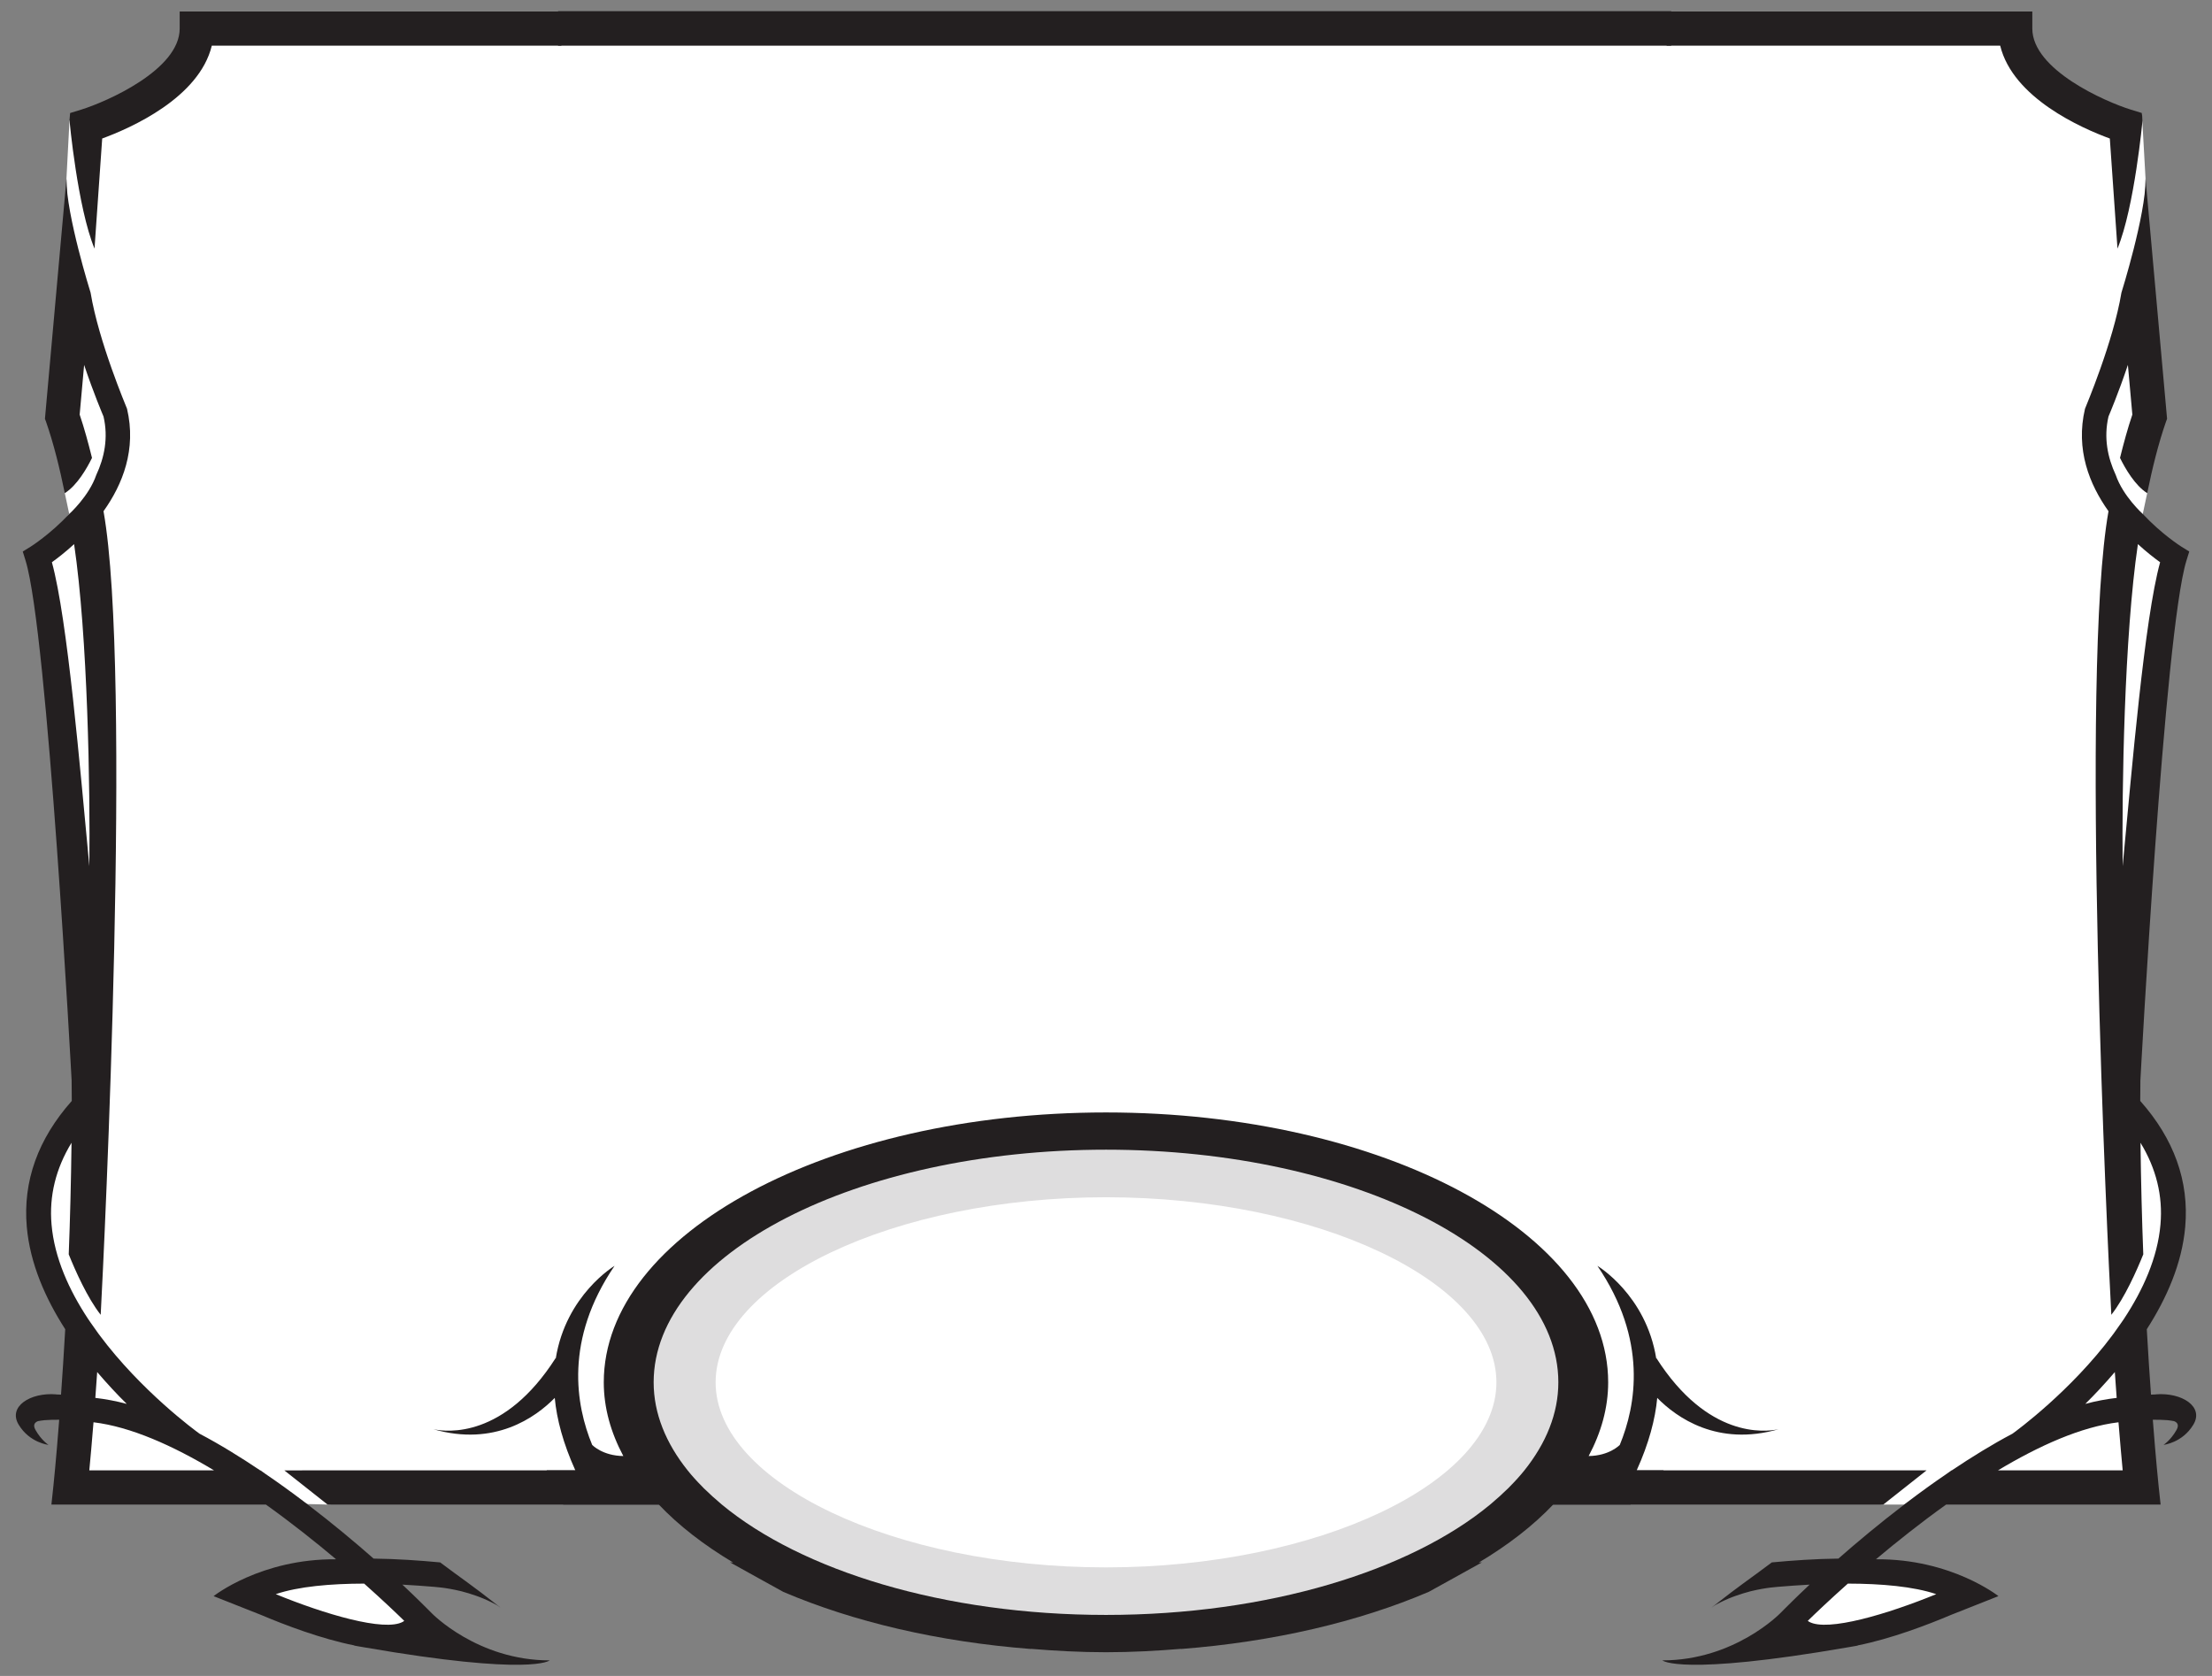 <?xml version="1.0" encoding="UTF-8" standalone="no"?>
<svg
   xmlns:dc="http://purl.org/dc/elements/1.1/"
   xmlns:cc="http://creativecommons.org/ns#"
   xmlns:rdf="http://www.w3.org/1999/02/22-rdf-syntax-ns#"
   xmlns:svg="http://www.w3.org/2000/svg"
   xmlns="http://www.w3.org/2000/svg"
   xmlns:sodipodi="http://sodipodi.sourceforge.net/DTD/sodipodi-0.dtd"
   xmlns:inkscape="http://www.inkscape.org/namespaces/inkscape"
   version="1.1"
   id="svg2"
   xml:space="preserve"
   width="198"
   height="150"
   viewBox="0 0 198 150"
   sodipodi:docname="emblem-oversize.svg"
   inkscape:version="0.92.1 r15371"><rect x="0" y="0" width="198" height="150" fill="#808080" stroke="none"/><sodipodi:namedview
     pagecolor="#ffffff"
     bordercolor="#666666"
     borderopacity="1"
     objecttolerance="10"
     gridtolerance="10"
     guidetolerance="10"
     inkscape:pageopacity="0"
     inkscape:pageshadow="2"
     inkscape:window-width="2026"
     inkscape:window-height="1056"
     id="namedview19"
     showgrid="false"
     inkscape:zoom="4.0997908"
     inkscape:cx="110.48189"
     inkscape:cy="80.929644"
     inkscape:window-x="0"
     inkscape:window-y="0"
     inkscape:window-maximized="0"
     inkscape:current-layer="svg2" /><defs
     id="defs6"><clipPath
       id="clipPath8700"
       clipPathUnits="userSpaceOnUse"><rect
         y="295.5"
         x="97.5"
         height="64"
         width="164"
         id="rect8702"
         style="fill:#231f20;fill-opacity:1;stroke:none;stroke-width:0;stroke-miterlimit:4;stroke-dasharray:none;stroke-dashoffset:0;stroke-opacity:0" /></clipPath><clipPath
       id="clipPath8706"
       clipPathUnits="userSpaceOnUse"><rect
         y="379"
         x="392"
         height="15.5"
         width="68"
         id="rect8708"
         style="fill:#231f20;fill-opacity:1;stroke:none;stroke-width:0;stroke-miterlimit:4;stroke-dasharray:none;stroke-dashoffset:0;stroke-opacity:0" /></clipPath></defs><g
     id="g8439"><path
       inkscape:connector-curvature="0"
       id="path8428"
       d="m 164.54,140.859 -6.037,6.037 4.743,-0.345 12.849,-3.881 -4.743,-1.725 z"
       style="fill:#ffffff;stroke:none;stroke-width:1px;stroke-linecap:butt;stroke-linejoin:miter;stroke-opacity:1;fill-opacity:1" /><path
       inkscape:connector-curvature="0"
       id="path8432"
       d="m 189.98,99.638 c 0,0 1.983,1.294 2.328,1.811 0.345,0.517 1.811,3.536 1.811,3.536 l 0.776,3.277 -0.517,2.932 -2.587,6.813 -1.035,2.328 0.69,7.589 0.259,5.26 -21.253,1.476 -1.873,0 -30.168,-1.993 c 0,0 -11.556,13.453 -38.03,13.625 -26.475,0.172 -40.1,-12.763 -40.1,-12.763 l -3.449,-0.431 -27.508,1.562 -3.882,-0.096 -2.415,-1.552 -16.816,0.086 0.862,-14.315 -3.881,-8.969 0.949,-5.95 4.398,-5.605 L 5.433,66.609 3.191,49.793 6.196,46.001 5.801,44.138 5.864,33.408 6.123,20.558 5.946,16.024 6.221,10.777 9.227,10.9 15.523,7.364 17.765,2.362 180.321,2.276 c 0,0 0.949,3.018 1.035,3.363 0.086,0.345 6.726,4.743 6.726,4.743 l 2.501,0.949 1.141,-1.215 0.329,5.907 -0.177,12.641 -0.086,12.677 0.41,2.797 -0.397,1.863 -1.393,1.29 3.881,2.328 -0.259,2.673 -2.587,24.233 z"
       style="fill:#ffffff;fill-opacity:1;stroke:none;stroke-width:1px;stroke-linecap:butt;stroke-linejoin:miter;stroke-opacity:1"
       sodipodi:nodetypes="ccccccccccccscccccccccccccccccccccccccccccccccccc" /><path
       style="fill:#ffffff;fill-opacity:1;stroke:none;stroke-width:1px;stroke-linecap:butt;stroke-linejoin:miter;stroke-opacity:1"
       d="m 33.805,140.859 6.037,6.037 -4.743,-0.345 -12.849,-3.881 4.743,-1.725 z"
       id="path8434"
       inkscape:connector-curvature="0" /></g><path
     id="path8442"
     d="m 170.864,131.599 v 0.002 h 1.586 l -3.871,3.059 h -0.773 -31.43 a 43.159,22.112 0 0 0 2.924,-3.061 z"
     style="fill:#231f20;fill-opacity:1;fill-rule:nonzero;stroke:none;stroke-width:1.333"
     inkscape:connector-curvature="0" /><g
     transform="matrix(3.189,0,0,-2.37,99.002,140.284)"
     id="g16"
     style="stroke-width:0.485"><path
       id="path18"
       style="fill:#deddde;fill-opacity:1;fill-rule:nonzero;stroke:none;stroke-width:0.485"
       d="m 0,0 c -5.939,0 -10.958,3.201 -10.958,6.989 0,3.788 5.019,6.989 10.958,6.989 5.939,0 10.958,-3.201 10.958,-6.989 C 10.958,3.201 5.939,0 0,0 m 0,-2.5 c 7.434,0 13.458,4.249 13.458,9.489 0,5.24 -6.024,9.489 -13.458,9.489 -7.433,0 -13.458,-4.249 -13.458,-9.489 0,-5.24 6.025,-9.489 13.458,-9.489" /></g><path
     style="fill:#231f20;fill-opacity:1;fill-rule:nonzero;stroke:none;stroke-width:1.333"
     d="M 27.037 131.6 L 27.037 131.602 L 25.451 131.602 L 29.322 134.66 L 30.096 134.66 L 61.525 134.66 A 43.159 22.112 0 0 1 58.602 131.6 L 27.037 131.6 z "
     id="path8464" /><path
     id="path8615"
     d="m 99.001,99.566 c -24.784,0 -44.956,10.831 -44.956,24.153 0,2.292 0.632,4.497 1.75,6.599 -1.844,-0.021 -2.762,-0.971 -2.787,-0.992 -1.464,-3.546 -2.508,-9.413 2,-16.028 0,0 -4.345,2.588 -5.262,8.291 l -0.01,-0.039 c -4.591,7.191 -9.703,6.633 -10.947,6.368 5.489,1.574 9.15,-1.059 10.867,-2.803 0.178,1.91 0.751,4.07 1.843,6.485 h -2.568 l 1.489,3.06 h 2.467 0.89 5.192 c 1.79,1.884 4.037,3.625 6.656,5.187 -0.083,-0.006 -0.189,-0.004 -0.274,-0.01 1.921,1.081 3.138,1.729 4.761,2.638 6.246,2.669 13.859,4.47 22.192,5.114 l -0.052,-0.017 c 2.21,0.182 4.457,0.306 6.749,0.306 2.292,0 4.536,-0.124 6.746,-0.306 l -0.052,0.017 c 8.333,-0.643 15.945,-2.445 22.192,-5.114 1.623,-0.908 2.841,-1.557 4.761,-2.638 -0.084,0.006 -0.19,0.004 -0.274,0.01 2.619,-1.562 4.865,-3.302 6.656,-5.187 h 5.192 0.89 0.841 l 2.965,-3.06 h -2.416 c 1.092,-2.415 1.662,-4.575 1.84,-6.485 1.717,1.744 5.379,4.377 10.867,2.803 -1.244,0.265 -6.354,0.823 -10.945,-6.368 l -0.011,0.039 c -0.917,-5.703 -5.265,-8.291 -5.265,-8.291 4.508,6.615 3.464,12.483 2,16.028 -0.026,0.021 -0.94,0.971 -2.785,0.992 1.117,-2.102 1.747,-4.307 1.747,-6.599 0,-13.322 -20.169,-24.153 -44.954,-24.153 z m 0,3.333 c 22.324,0 40.489,9.342 40.489,20.82 0,2.79 -1.094,5.45 -3.04,7.884 -0.39,0.488 -0.821,0.962 -1.288,1.432 -0.048,0.052 -0.101,0.105 -0.155,0.16 -0.508,0.498 -1.047,0.986 -1.618,1.464 -7.149,5.918 -19.874,9.88 -34.388,9.88 -14.514,0 -27.241,-3.962 -34.391,-9.88 -0.571,-0.479 -1.11,-0.967 -1.618,-1.464 -0.054,-0.055 -0.105,-0.108 -0.152,-0.16 -0.467,-0.469 -0.897,-0.943 -1.288,-1.432 -1.946,-2.434 -3.043,-5.095 -3.043,-7.884 0,-11.479 18.168,-20.82 40.492,-20.82 z"
     style="fill:#231f20;fill-opacity:1;fill-rule:nonzero;stroke:none;stroke-width:1.333" /><path
     id="path8466"
     d="m 149.184,1.028 v 3.06 h 29.857 c 1.14,4.683 7.286,7.383 9.813,8.31 l 0.686,9.851 c 1.519,-3.676 2.241,-11.472 2.241,-11.472 l -0.056,-0.661 -0.979,-0.301 C 188.451,9.105 181.916,6.244 181.916,2.556 V 1.028 Z"
     style="fill:#231f20;fill-opacity:1;fill-rule:nonzero;stroke:none;stroke-width:1.333" /><path
     id="path8722"
     d="m 5.946,16.024 -1.923,21.456 0.112,0.308 C 4.808,39.724 5.339,41.889 5.801,44.138 6.892,43.449 7.768,41.938 8.235,40.982 7.901,39.641 7.548,38.333 7.131,37.108 l 0.399,-4.447 c 0.839,2.505 1.663,4.446 1.736,4.616 0.443,1.91 0.076,3.678 -0.649,5.235 -0.654,1.906 -2.42,3.489 -2.42,3.489 -1.68,1.799 -3.393,2.886 -3.426,2.907 l -0.734,0.455 0.254,0.819 c 1.974,6.411 4.121,46.532 4.121,46.532 0.005,0.609 0.013,1.223 0.013,1.821 -3.017,3.396 -4.385,7.179 -4.027,11.266 0.289,3.29 1.664,6.403 3.441,9.169 -0.121,2.154 -0.252,4.116 -0.376,5.853 -0.142,-0.01 -0.297,-0.017 -0.428,-0.017 v -0.008 c -2.32,-0.192 -4.349,1.097 -3.36,2.719 0.984,1.626 2.663,1.8 2.663,1.8 0,0 -0.636,-0.404 -1.16,-1.333 -0.261,-0.467 -0.052,-0.681 0.216,-0.788 0.194,-0.033 0.382,-0.068 0.593,-0.087 h 0.004 c 0.429,-0.035 0.872,-0.043 1.308,-0.039 -0.277,3.603 -0.502,5.777 -0.516,5.896 l -0.181,1.694 h 16.279 2.917 c 2.278,1.628 4.427,3.336 6.285,4.898 -6.738,-0.059 -10.965,3.299 -10.965,3.299 l 4.287,1.697 c 2.069,0.877 5.35,2.129 8.329,2.717 -0.019,0.005 -0.044,0.01 -0.044,0.01 0.18,0.033 0.336,0.06 0.516,0.091 0.128,0.024 0.255,0.049 0.383,0.066 15.043,2.605 16.612,1.17 16.612,1.17 -6.47,0 -10.555,-4.221 -10.555,-4.221 l -0.372,-0.374 c -0.152,-0.149 -0.96,-0.969 -2.256,-2.185 0.955,0.052 1.895,0.119 2.805,0.195 h 0.01 c 0.23,0.021 0.455,0.048 0.682,0.069 0.438,0.052 1.061,0.155 1.776,0.328 0.417,0.102 0.878,0.249 1.345,0.412 0.088,0.031 0.179,0.065 0.274,0.1 0.488,0.187 0.986,0.411 1.482,0.684 0.047,0.026 0.089,0.057 0.139,0.083 0.083,0.049 0.162,0.119 0.245,0.171 -0.014,-0.011 -0.005,-0.01 -0.019,-0.021 -2.771,-2.172 -3.289,-2.451 -5.356,-4.01 -1.829,-0.17 -3.869,-0.318 -5.961,-0.341 -1.661,-1.465 -3.683,-3.151 -5.892,-4.836 h 0.017 l -0.277,-0.202 c -1.149,-0.872 -2.344,-1.739 -3.576,-2.576 l -0.393,-0.281 h -0.027 c -1.766,-1.185 -3.59,-2.314 -5.43,-3.283 -0.367,-0.263 -5.213,-3.807 -8.953,-8.822 v -0.008 c 0,0 -0.03,-0.035 -0.085,-0.106 -0.239,-0.329 -0.477,-0.661 -0.707,-0.998 -0.078,-0.114 -0.156,-0.225 -0.241,-0.351 -1.695,-2.574 -3.004,-5.45 -3.262,-8.431 -0.228,-2.576 0.387,-5.027 1.788,-7.323 -0.043,3.494 -0.13,6.867 -0.25,9.986 0.585,1.455 1.669,3.9 2.861,5.412 C 9.336,111.686 11.832,60.189 9.266,45.753 10.974,43.361 12.23,40.229 11.37,36.583 11.289,36.363 8.832,30.583 8.11,26.198 c 0,0 -2.185,-6.968 -2.162,-10.175 z m 0.688,32.677 c 1.221,8.26 1.442,21.84 1.364,28.82 C 7.159,68.699 6.041,55.389 4.645,50.321 5.145,49.963 5.856,49.412 6.634,48.701 Z m 2.065,74.1 c 0.886,1.038 1.783,2.001 2.645,2.85 -0.96,-0.258 -1.889,-0.429 -2.811,-0.538 0.057,-0.723 0.114,-1.509 0.166,-2.312 z m -0.329,4.495 c 3.339,0.401 7.109,2.095 10.79,4.304 H 7.994 c 0.1,-1.029 0.229,-2.501 0.376,-4.304 z m 24.227,14.439 c 1.678,1.496 2.931,2.691 3.586,3.333 -0.033,0.028 -0.071,0.057 -0.114,0.081 -1.647,0.927 -7.062,-0.697 -11.385,-2.47 2.043,-0.69 4.915,-0.939 7.913,-0.944 z"
     style="fill:#231f20;fill-opacity:1;fill-rule:nonzero;stroke:none;stroke-width:1.333" /><path
     id="path8745"
     d="m 16.084,1.028 v 1.528 c 0,3.688 -6.534,6.549 -8.828,7.26 l -0.981,0.301 -0.054,0.661 c 0,0 0.72,7.796 2.239,11.472 L 9.148,12.397 C 11.675,11.471 17.819,8.771 18.959,4.088 h 31.29 V 1.028 Z"
     style="fill:#231f20;fill-opacity:1;fill-rule:nonzero;stroke:none;stroke-width:1.333" /><path
     id="path8781"
     d="M 49.955,1 H 149.59 V 4.088 H 49.955 Z"
     style="fill:#231f20;fill-opacity:1;stroke:none;stroke-width:1px;stroke-linecap:butt;stroke-linejoin:miter;stroke-opacity:1" /><path
     style="fill:#231f20;fill-opacity:1;fill-rule:nonzero;stroke:none;stroke-width:1.333"
     d="m 192.055,16.024 1.923,21.456 -0.112,0.308 c -0.673,1.936 -1.204,4.101 -1.667,6.35 -1.09,-0.69 -1.967,-2.201 -2.433,-3.156 0.334,-1.341 0.687,-2.649 1.104,-3.875 l -0.399,-4.447 c -0.839,2.505 -1.663,4.446 -1.736,4.616 -0.443,1.91 -0.076,3.678 0.649,5.235 0.654,1.906 2.42,3.489 2.42,3.489 1.68,1.799 3.393,2.886 3.426,2.907 l 0.734,0.455 -0.254,0.819 c -1.974,6.411 -4.121,46.532 -4.121,46.532 -0.005,0.609 -0.013,1.223 -0.013,1.821 3.017,3.396 4.385,7.179 4.027,11.266 -0.289,3.29 -1.664,6.403 -3.441,9.169 0.121,2.154 0.252,4.116 0.376,5.853 0.142,-0.01 0.297,-0.017 0.428,-0.017 v -0.008 c 2.32,-0.192 4.349,1.097 3.36,2.719 -0.984,1.626 -2.663,1.8 -2.663,1.8 0,0 0.636,-0.404 1.16,-1.333 0.261,-0.467 0.052,-0.681 -0.216,-0.788 -0.194,-0.033 -0.382,-0.068 -0.593,-0.087 h -0.004 c -0.429,-0.035 -0.872,-0.043 -1.308,-0.039 0.277,3.603 0.502,5.777 0.516,5.896 l 0.181,1.694 h -16.279 -2.917 c -2.278,1.628 -4.427,3.336 -6.285,4.898 6.738,-0.059 10.965,3.299 10.965,3.299 l -4.287,1.697 c -2.069,0.877 -5.35,2.129 -8.329,2.717 0.019,0.005 0.044,0.01 0.044,0.01 -0.18,0.033 -0.336,0.06 -0.516,0.091 -0.128,0.024 -0.255,0.049 -0.383,0.066 -15.043,2.605 -16.612,1.17 -16.612,1.17 6.47,0 10.555,-4.221 10.555,-4.221 l 0.372,-0.374 c 0.152,-0.149 0.96,-0.969 2.256,-2.185 -0.955,0.052 -1.895,0.119 -2.805,0.195 h -0.01 c -0.23,0.021 -0.455,0.048 -0.682,0.069 -0.438,0.052 -1.061,0.155 -1.776,0.328 -0.417,0.102 -0.878,0.249 -1.345,0.412 -0.088,0.031 -0.179,0.065 -0.274,0.1 -0.488,0.187 -0.986,0.411 -1.482,0.684 -0.048,0.026 -0.089,0.057 -0.139,0.083 -0.083,0.049 -0.162,0.119 -0.245,0.171 0.014,-0.011 0.005,-0.01 0.019,-0.021 2.771,-2.172 3.289,-2.451 5.356,-4.01 1.829,-0.17 3.869,-0.318 5.961,-0.341 1.661,-1.465 3.683,-3.151 5.892,-4.836 h -0.017 l 0.277,-0.202 c 1.149,-0.872 2.344,-1.739 3.576,-2.576 l 0.393,-0.281 h 0.027 c 1.766,-1.185 3.59,-2.314 5.43,-3.283 0.367,-0.263 5.213,-3.807 8.953,-8.822 v -0.008 c 0,0 0.03,-0.035 0.085,-0.106 0.239,-0.329 0.477,-0.661 0.707,-0.998 0.078,-0.114 0.156,-0.225 0.241,-0.351 1.695,-2.574 3.004,-5.45 3.262,-8.431 0.228,-2.576 -0.387,-5.027 -1.788,-7.323 0.043,3.494 0.13,6.867 0.25,9.986 -0.585,1.455 -1.669,3.9 -2.861,5.412 -0.322,-5.989 -2.819,-57.486 -0.252,-71.923 -1.709,-2.391 -2.964,-5.524 -2.104,-9.169 0.081,-0.22 2.537,-6 3.26,-10.385 0,0 2.185,-6.968 2.162,-10.175 z m -0.688,32.677 c -1.221,8.26 -1.442,21.84 -1.364,28.82 0.839,-8.822 1.956,-22.132 3.353,-27.2 -0.5,-0.358 -1.211,-0.909 -1.988,-1.62 z m -2.065,74.1 c -0.886,1.038 -1.783,2.001 -2.645,2.85 0.96,-0.258 1.889,-0.429 2.811,-0.538 -0.057,-0.723 -0.114,-1.509 -0.166,-2.312 z m 0.329,4.495 c -3.339,0.401 -7.109,2.095 -10.79,4.304 h 11.165 c -0.1,-1.029 -0.229,-2.501 -0.376,-4.304 z m -24.227,14.439 c -1.678,1.496 -2.931,2.691 -3.586,3.333 0.033,0.028 0.071,0.057 0.114,0.081 1.647,0.927 7.062,-0.697 11.385,-2.47 -2.043,-0.69 -4.915,-0.939 -7.913,-0.944 z"
     id="path8444"
     inkscape:connector-curvature="0" /></svg>